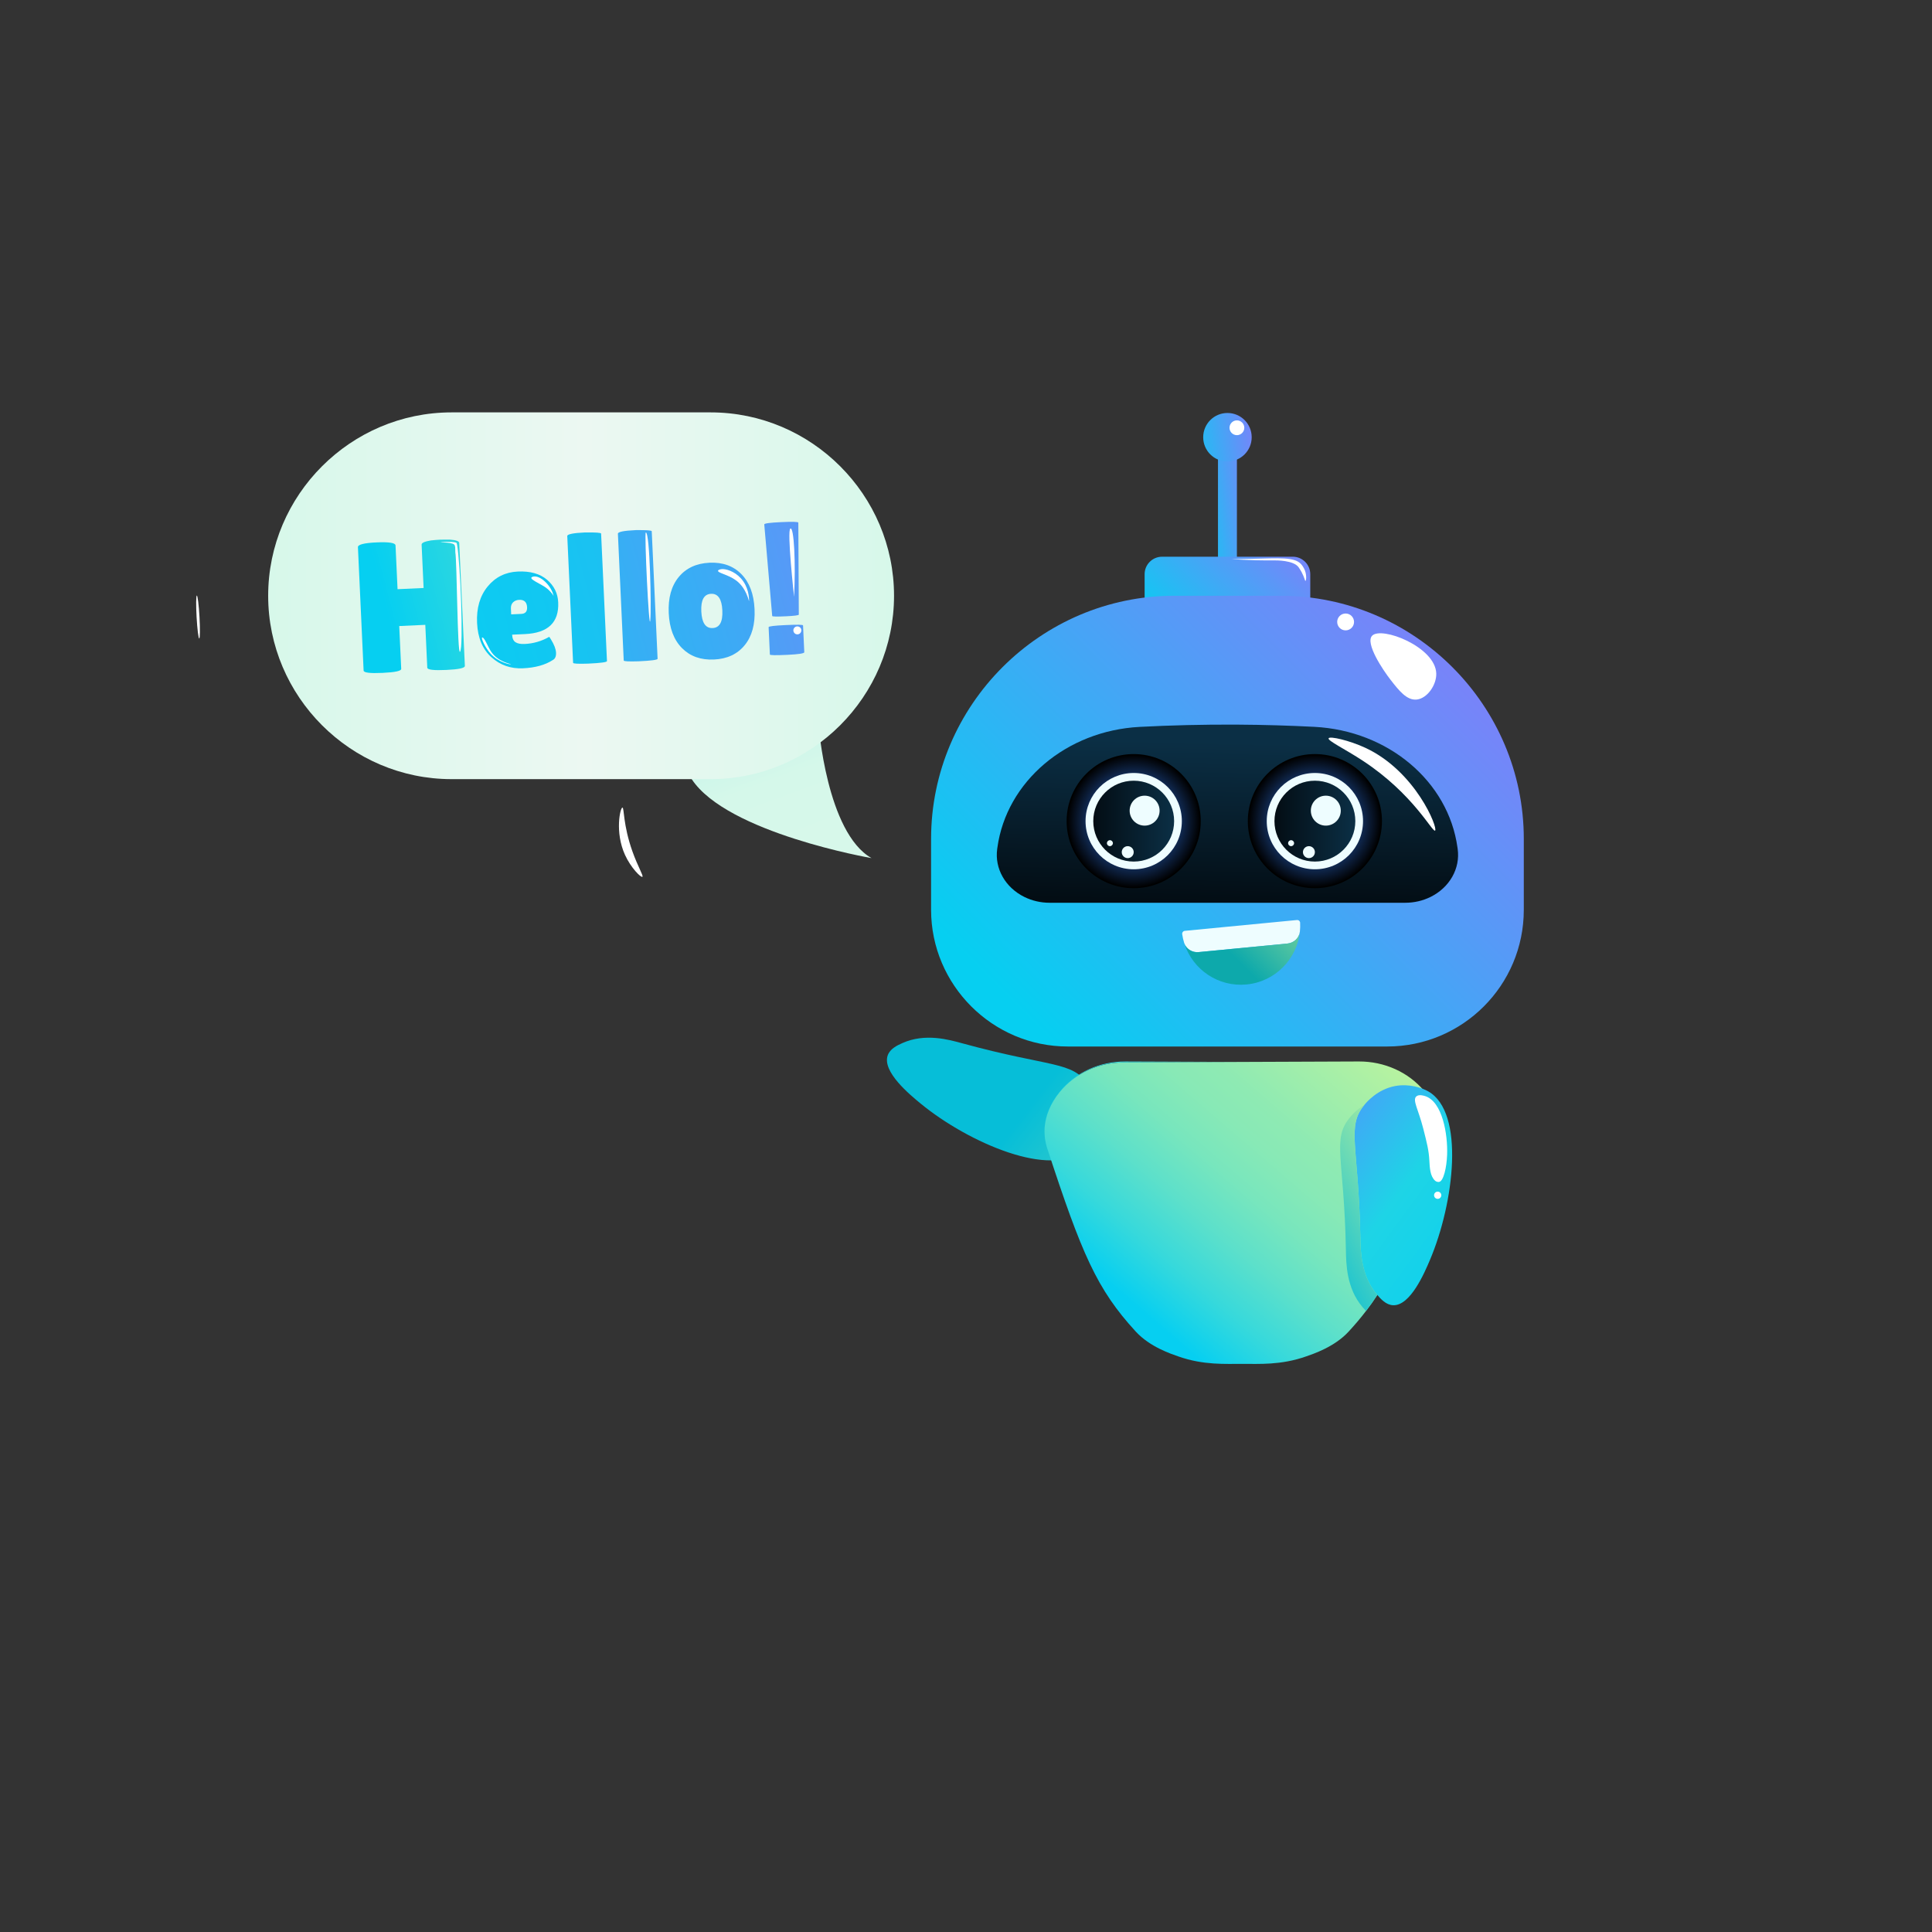 <svg width="900" height="900" viewBox="0 0 900 900" fill="none" xmlns="http://www.w3.org/2000/svg">
<rect x="0" y="0" width="900" height="900" fill="#333333" stroke="none"/>
<path d="M317.57 291.094C318.818 291.094 319.829 290.083 319.829 288.835C319.829 287.588 318.818 286.576 317.57 286.576C316.323 286.576 315.311 287.588 315.311 288.835C315.311 290.083 316.323 291.094 317.57 291.094Z" fill="white"/>
<path d="M381.314 337.547C381.314 337.547 385.049 387.868 405.99 399.742C405.99 399.742 338.755 388.13 322.222 362.95C305.689 337.768 381.314 337.547 381.314 337.547Z" fill="url(#paint0_linear)"/>
<path d="M448.281 486.02C489.713 497.369 499.5 494.192 506.884 505.298C507.733 506.572 512.062 513.086 511.196 521.451C510.505 528.115 506.794 533.257 504.459 535.518C490.266 549.257 451.211 532.449 428.843 514.066C423.967 510.057 410.882 499.306 413.518 491.668C414.598 488.54 417.951 486.985 420.358 485.908C430.997 481.149 442.033 484.31 448.281 486.02Z" fill="url(#paint1_linear)"/>
<path d="M576.198 207.536H567.382V265.403H576.198V207.536Z" fill="url(#paint2_linear)"/>
<path d="M602.24 297.369H541.339C536.85 297.369 533.209 293.729 533.209 289.238V267.473C533.209 262.982 536.848 259.342 541.339 259.342H602.24C606.731 259.342 610.371 262.982 610.371 267.473V289.238C610.371 293.729 606.731 297.369 602.24 297.369Z" fill="url(#paint3_linear)"/>
<path d="M709.843 423.85C709.843 459.004 681.345 487.503 646.191 487.503H497.39C462.38 487.503 433.737 458.858 433.737 423.85V390.782C433.737 328.493 484.7 277.529 546.991 277.529H596.592C658.879 277.529 709.844 328.493 709.844 390.782V423.85H709.843Z" fill="url(#paint4_linear)"/>
<path d="M666.414 417.821C662.801 419.607 658.751 420.543 654.637 420.543H488.941C484.826 420.543 480.778 419.607 477.164 417.821C468.29 413.435 463.28 404.579 464.535 395.489L464.627 394.828C468.871 364.05 496.748 340.387 530.921 338.611C545.378 337.858 560.554 337.469 576.382 337.561C588.782 337.633 600.766 337.997 612.304 338.591C646.609 340.358 674.689 363.929 678.949 394.823C678.982 395.046 679.01 395.267 679.043 395.489C680.297 404.577 675.288 413.435 666.414 417.821Z" fill="url(#paint5_linear)"/>
<path d="M528.12 413.759C545.375 413.759 559.362 399.771 559.362 382.516C559.362 365.261 545.375 351.274 528.12 351.274C510.865 351.274 496.877 365.261 496.877 382.516C496.877 399.771 510.865 413.759 528.12 413.759Z" fill="url(#paint6_radial)"/>
<path d="M528.12 404.942C540.506 404.942 550.546 394.902 550.546 382.516C550.546 370.131 540.506 360.09 528.12 360.09C515.734 360.09 505.694 370.131 505.694 382.516C505.694 394.902 515.734 404.942 528.12 404.942Z" fill="#EEFDFF"/>
<path d="M528.12 401.351C538.522 401.351 546.955 392.919 546.955 382.516C546.955 372.114 538.522 363.681 528.12 363.681C517.718 363.681 509.285 372.114 509.285 382.516C509.285 392.919 517.718 401.351 528.12 401.351Z" fill="url(#paint7_linear)"/>
<path d="M533.21 384.611C537.064 384.611 540.187 381.488 540.187 377.635C540.187 373.781 537.064 370.658 533.21 370.658C529.357 370.658 526.234 373.781 526.234 377.635C526.234 381.488 529.357 384.611 533.21 384.611Z" fill="#EEFDFF"/>
<path d="M525.337 399.744C526.875 399.744 528.122 398.497 528.122 396.959C528.122 395.422 526.875 394.175 525.337 394.175C523.799 394.175 522.553 395.422 522.553 396.959C522.553 398.497 523.799 399.744 525.337 399.744Z" fill="#EEFDFF"/>
<path d="M517.039 394.175C517.808 394.175 518.431 393.552 518.431 392.783C518.431 392.015 517.808 391.392 517.039 391.392C516.271 391.392 515.648 392.015 515.648 392.783C515.648 393.552 516.271 394.175 517.039 394.175Z" fill="#EEFDFF"/>
<path d="M612.526 413.761C629.781 413.761 643.77 399.772 643.77 382.516C643.77 365.26 629.781 351.272 612.526 351.272C595.27 351.272 581.281 365.26 581.281 382.516C581.281 399.772 595.27 413.761 612.526 413.761Z" fill="url(#paint8_radial)"/>
<path d="M612.526 404.941C624.91 404.941 634.95 394.901 634.95 382.516C634.95 370.132 624.91 360.092 612.526 360.092C600.141 360.092 590.101 370.132 590.101 382.516C590.101 394.901 600.141 404.941 612.526 404.941Z" fill="#EEFDFF"/>
<path d="M612.526 401.351C622.928 401.351 631.361 392.919 631.361 382.516C631.361 372.114 622.928 363.681 612.526 363.681C602.123 363.681 593.69 372.114 593.69 382.516C593.69 392.919 602.123 401.351 612.526 401.351Z" fill="url(#paint9_linear)"/>
<path d="M617.616 384.611C621.469 384.611 624.593 381.488 624.593 377.635C624.593 373.781 621.469 370.658 617.616 370.658C613.763 370.658 610.639 373.781 610.639 377.635C610.639 381.488 613.763 384.611 617.616 384.611Z" fill="#EEFDFF"/>
<path d="M609.743 399.742C611.28 399.742 612.526 398.496 612.526 396.959C612.526 395.423 611.28 394.177 609.743 394.177C608.206 394.177 606.96 395.423 606.96 396.959C606.96 398.496 608.206 399.742 609.743 399.742Z" fill="#EEFDFF"/>
<path d="M601.447 394.175C602.215 394.175 602.838 393.552 602.838 392.783C602.838 392.015 602.215 391.392 601.447 391.392C600.678 391.392 600.055 392.015 600.055 392.783C600.055 393.552 600.678 394.175 601.447 394.175Z" fill="#EEFDFF"/>
<path d="M571.79 214.976C578.029 214.976 583.087 209.918 583.087 203.679C583.087 197.44 578.029 192.382 571.79 192.382C565.551 192.382 560.493 197.44 560.493 203.679C560.493 209.918 565.551 214.976 571.79 214.976Z" fill="url(#paint10_linear)"/>
<path d="M576.2 202.716C578.103 202.716 579.645 201.174 579.645 199.271C579.645 197.368 578.103 195.826 576.2 195.826C574.297 195.826 572.755 197.368 572.755 199.271C572.755 201.174 574.297 202.716 576.2 202.716Z" fill="white"/>
<path d="M669.069 313.754C669.22 319.028 664.913 325.337 659.981 325.876C655.358 326.381 651.667 321.658 647.86 316.787C644.107 311.987 635.899 299.653 639.169 296.165C643.477 291.564 668.716 301.311 669.069 313.754Z" fill="white"/>
<path d="M626.839 293.648C629.007 293.648 630.765 291.891 630.765 289.723C630.765 287.554 629.007 285.797 626.839 285.797C624.671 285.797 622.913 287.554 622.913 289.723C622.913 291.891 624.671 293.648 626.839 293.648Z" fill="white"/>
<path d="M668.511 386.921C667.251 387.81 658.469 369.918 634.892 354.406C626.605 348.953 618.426 345.067 618.91 343.935C619.403 342.787 628.619 344.921 635.996 348.343C659.498 359.248 670.009 385.864 668.511 386.921Z" fill="white"/>
<path d="M608.137 270.599C607.858 270.639 607.676 268.988 606.301 266.436C606.301 266.436 605.66 265.243 604.924 264.231C602.557 260.973 594.533 261.045 593.903 261.05C581.405 261.16 573.37 260.366 573.374 260.442C573.376 260.507 579.236 260.386 583.531 260.298C595.645 260.051 602.863 259.4 605.957 262.647C607.243 263.993 607.887 265.747 607.887 265.747C608.764 268.128 608.472 270.551 608.137 270.599Z" fill="white"/>
<path d="M605.54 433.951C605.234 436.945 602.741 439.249 599.746 439.538L558.358 443.529C555.363 443.819 552.476 442.033 551.605 439.153C551.216 437.875 550.917 436.554 550.714 435.199C550.658 434.822 550.757 434.441 550.991 434.142C551.225 433.843 551.57 433.654 551.948 433.618L604.165 428.582C604.537 428.546 604.906 428.665 605.189 428.909C605.47 429.156 605.639 429.505 605.655 429.88C605.718 431.255 605.675 432.616 605.54 433.951Z" fill="#EEFDFF"/>
<path d="M605.542 433.953C604.219 446.783 594.018 457.331 580.691 458.604C567.547 459.877 555.676 451.726 551.776 439.657C552.816 442.238 555.529 443.808 558.355 443.525L599.755 439.54C602.746 439.243 605.227 436.946 605.542 433.953Z" fill="url(#paint11_linear)"/>
<path d="M670.752 526.912C670.752 527.292 670.752 527.656 670.734 528.003C670.603 531.475 669.793 534.087 669.395 535.261C658.004 570.064 651.175 588.415 641.603 603.261C639.95 605.824 638.213 608.287 636.345 610.702C633.899 613.926 631.22 617.067 628.245 620.307C621.63 627.5 611.629 630.758 608.405 631.881C596.617 636.048 586.201 635.288 579.272 635.355H578.065C571.122 635.288 560.722 636.05 548.933 631.881C545.71 630.758 535.691 627.5 529.094 620.307C510.907 600.518 503.914 584.066 487.942 535.261C487.562 534.136 486.803 531.706 486.621 528.449C486.572 527.508 486.554 526.563 486.603 525.622C486.95 519.786 489.316 514.066 493.515 508.842C500.708 499.88 511.817 494.969 523.309 494.921L578.68 494.689L633.04 494.474C644.778 494.426 656.154 499.352 663.61 508.428C667.215 512.825 669.512 517.572 670.356 522.466C670.471 523.161 670.57 523.87 670.637 524.565C670.7 525.339 670.752 526.117 670.752 526.912Z" fill="url(#paint12_linear)"/>
<path d="M578.668 494.694L523.296 494.926C511.807 494.975 500.695 499.887 493.504 508.846C489.303 514.071 486.941 519.791 486.592 525.627C486.873 519.642 489.335 513.772 493.718 508.432C501.158 499.354 512.548 494.429 524.286 494.478L578.668 494.694Z" fill="url(#paint13_linear)"/>
<path d="M633.701 576.268C632.893 533.318 627.08 524.826 635.652 514.607C636.637 513.436 641.664 507.442 649.933 505.912C656.521 504.693 662.501 506.803 665.33 508.406C682.517 518.143 677.417 560.354 666.095 587C663.628 592.812 657.005 608.396 648.936 608.026C645.628 607.873 643.19 605.093 641.479 603.09C633.906 594.225 633.823 582.745 633.701 576.268Z" fill="url(#paint14_linear)"/>
<path d="M641.601 603.263C639.949 605.826 638.212 608.288 636.343 610.704C635.749 610.092 635.22 609.48 634.739 608.918C627.167 600.055 627.084 588.582 626.971 582.102C626.159 539.149 620.339 530.667 628.92 520.448C629.55 519.689 631.847 516.96 635.584 514.696C627.118 524.88 632.889 533.444 633.699 576.266C633.812 582.748 633.913 594.221 641.468 603.099C641.518 603.146 641.57 603.196 641.601 603.263Z" fill="url(#paint15_linear)"/>
<path d="M665.84 540.502C665.595 535.889 664.731 532.494 662.999 525.704C660.735 516.823 657.895 512.494 659.738 510.781C660.938 509.665 663.304 510.419 663.84 510.59C671.958 513.178 674.471 528.408 674.122 537.941C673.907 543.776 672.484 550.301 670.345 550.589C670.007 550.634 669.168 550.591 668.569 550.06C666.185 547.952 666.025 544.012 665.84 540.502Z" fill="white"/>
<path d="M669.728 558.475C670.658 558.475 671.413 557.721 671.413 556.79C671.413 555.86 670.658 555.106 669.728 555.106C668.797 555.106 668.043 555.86 668.043 556.79C668.043 557.721 668.797 558.475 669.728 558.475Z" fill="white"/>
<path d="M331.054 362.952H210.346C163.363 362.952 124.924 324.511 124.924 277.529C124.924 230.546 163.363 192.107 210.346 192.107H331.054C378.038 192.107 416.477 230.546 416.477 277.529C416.477 324.511 378.038 362.952 331.054 362.952Z" fill="url(#paint16_linear)"/>
<path d="M216.554 310.216C216.599 311.198 213.703 311.825 207.864 312.091C202.025 312.359 199.084 312.003 199.039 311.02L198.122 291.076L185.983 291.634L186.899 311.578C186.944 312.561 184.048 313.187 178.209 313.454C172.37 313.722 169.429 313.366 169.384 312.383L166.741 254.894C166.685 253.679 169.576 252.94 175.415 252.671C181.255 252.403 184.201 252.875 184.257 254.09L185.195 274.468L197.334 273.91L196.405 253.705C196.367 252.896 197.786 252.25 200.66 251.771C202.158 251.588 203.629 251.462 205.074 251.395L209.504 251.365C212.409 251.579 213.881 252.09 213.919 252.9L216.554 310.216Z" fill="url(#paint17_linear)"/>
<path d="M257.53 307.463C253.985 309.771 249.352 311.054 243.63 311.319C237.906 311.582 232.99 309.852 228.881 306.131C224.77 302.411 222.556 297.097 222.239 290.189C221.922 283.282 223.558 277.63 227.151 273.236C230.744 268.844 235.431 266.513 241.211 266.247C246.991 265.982 251.523 267.251 254.812 270.054C258.098 272.858 259.837 276.368 260.032 280.589C260.462 289.955 255.301 294.883 244.55 295.378L238.567 295.654C238.646 297.387 239.179 298.566 240.163 299.185C241.148 299.806 242.563 300.074 244.415 299.988C248.461 299.803 252.263 298.703 255.82 296.683C255.874 296.624 256.153 297.016 256.655 297.862C258.156 300.285 258.946 302.35 259.024 304.052C259.101 305.755 258.602 306.895 257.53 307.463ZM245.538 282.902C245.426 280.474 244.186 279.315 241.816 279.425C240.718 279.475 239.792 279.851 239.044 280.55C238.293 281.252 237.947 282.238 238.005 283.509L238.129 286.196L242.811 285.98C244.721 285.896 245.628 284.87 245.538 282.902Z" fill="url(#paint18_linear)"/>
<path d="M282.749 307.955C282.773 308.475 279.837 308.871 273.94 309.141C269.312 309.296 266.99 309.172 266.971 308.767L264.256 249.716C264.217 248.848 266.999 248.287 272.608 248.029C277.529 247.975 279.999 248.153 280.019 248.557L282.749 307.955Z" fill="url(#paint19_linear)"/>
<path d="M306.335 306.871C306.358 307.391 303.422 307.787 297.526 308.057C292.898 308.212 290.576 308.088 290.558 307.683L287.843 248.632C287.804 247.766 290.587 247.203 296.195 246.946C301.115 246.893 303.586 247.07 303.606 247.473L306.335 306.871Z" fill="url(#paint20_linear)"/>
<path d="M317.705 301.918C313.909 298.094 311.848 292.657 311.524 285.604C311.2 278.554 312.754 272.948 316.183 268.794C319.612 264.64 324.392 262.42 330.52 262.139C336.645 261.857 341.593 263.628 345.362 267.453C349.13 271.278 351.175 276.716 351.5 283.768C351.824 290.821 350.285 296.424 346.885 300.577C343.485 304.731 338.719 306.949 332.593 307.229C326.464 307.51 321.502 305.739 317.705 301.918ZM331.229 276.617C327.964 276.766 326.453 279.502 326.696 284.819C326.941 290.138 328.694 292.721 331.961 292.572C335.227 292.423 336.739 289.688 336.494 284.369C336.249 279.052 334.494 276.467 331.229 276.617Z" fill="url(#paint21_linear)"/>
<path d="M358.052 292.156C358.034 291.751 360.698 291.425 366.046 291.181C371.392 290.934 374.074 290.984 374.09 291.332L374.665 303.818C374.692 304.396 372.029 304.808 366.683 305.055C361.336 305.302 358.655 305.249 358.639 304.904L358.052 292.156ZM372.119 286.295C372.136 286.643 370.076 286.911 365.944 287.1C361.809 287.289 359.737 287.242 359.723 286.951L356.024 244.282C356.002 243.821 358.637 243.466 363.926 243.223C369.214 242.98 371.869 243.061 371.887 243.466L372.119 286.295Z" fill="url(#paint22_linear)"/>
<path d="M369.916 278.015C369.916 278.015 366.498 247.057 368.197 246.213C369.896 245.369 370.703 262.28 369.916 278.015Z" fill="white"/>
<path d="M371.443 295.508C372.47 295.508 373.302 294.675 373.302 293.648C373.302 292.621 372.47 291.789 371.443 291.789C370.416 291.789 369.583 292.621 369.583 293.648C369.583 294.675 370.416 295.508 371.443 295.508Z" fill="white"/>
<path d="M348.946 280.089C348.957 278.363 348.752 273.442 345.177 269.453C342.104 266.024 337.995 264.904 336.125 265.122C335.768 265.163 334.559 265.372 334.48 265.878C334.316 266.926 339.259 267.655 342.954 270.425C345.019 271.975 347.472 274.741 348.946 280.089Z" fill="white"/>
<path d="M300.847 248.031C302.746 248.013 303.469 282.73 302.917 289.012C302.366 295.292 300.083 248.038 300.847 248.031Z" fill="white"/>
<path d="M257.899 277.758C257.067 273.064 251.708 267.793 248.364 268.618C245.02 269.442 252.328 271.98 254.948 274.244C257.567 276.509 257.899 277.758 257.899 277.758Z" fill="white"/>
<path d="M228.532 304.497C232.418 308.806 237.969 309.636 238.046 309.452C238.129 309.26 231.97 308.435 228.728 303.489C227.203 301.163 225.693 296.962 224.689 296.959C224.665 296.959 224.626 296.96 224.59 296.987C224.077 297.362 226.044 301.738 228.532 304.497Z" fill="white"/>
<path d="M214.301 303.62C213.061 305.323 212.895 261.509 212.103 257.227C212.103 257.227 212.103 257.227 212.103 256.946C212.087 256.666 212.069 256.104 212.053 254.979C212.049 254.731 211.82 253.872 211.621 253.692C209.997 252.223 202.862 252.963 205.902 252.567C208.589 252.216 211.691 252.479 212.481 252.763C212.827 252.887 212.846 253.559 212.929 253.807C214.483 262.485 215.955 301.37 214.301 303.62Z" fill="white"/>
<path d="M92.815 297.424C93.187 297.403 93.238 292.91 92.928 287.389C92.619 281.868 92.066 277.409 91.694 277.429C91.321 277.45 91.271 281.943 91.581 287.465C91.89 292.986 92.443 297.445 92.815 297.424Z" fill="white"/>
<path d="M294.601 396.599C297.176 403.83 299.873 408.058 299.25 408.449C298.548 408.89 293.902 404.287 291.15 398.248C286.335 387.682 288.922 376.234 289.949 376.198C290.815 376.171 290.196 384.23 294.601 396.599Z" fill="white"/>
<defs>
<linearGradient id="paint0_linear" x1="346.199" y1="333.404" x2="369.346" y2="396.231" gradientUnits="userSpaceOnUse">
<stop stop-color="#AEF0EB"/>
<stop offset="0.013" stop-color="#B0F0EB"/>
<stop offset="0.138" stop-color="#C2F4EB"/>
<stop offset="0.289" stop-color="#CEF6EA"/>
<stop offset="0.496" stop-color="#D5F8EA"/>
<stop offset="1" stop-color="#D7F8EA"/>
</linearGradient>
<linearGradient id="paint1_linear" x1="471.864" y1="512.131" x2="632.502" y2="636.976" gradientUnits="userSpaceOnUse">
<stop offset="0.04" stop-color="#06BED8"/>
<stop offset="1" stop-color="#DEFA8E"/>
</linearGradient>
<linearGradient id="paint2_linear" x1="553.822" y1="239.092" x2="580.274" y2="235.235" gradientUnits="userSpaceOnUse">
<stop offset="0.04" stop-color="#06CFF1"/>
<stop offset="1" stop-color="#678FF8"/>
</linearGradient>
<linearGradient id="paint3_linear" x1="547.072" y1="306.262" x2="594.017" y2="253.259" gradientUnits="userSpaceOnUse">
<stop offset="0.04" stop-color="#06CFF1"/>
<stop offset="1" stop-color="#7288F9"/>
</linearGradient>
<linearGradient id="paint4_linear" x1="479.076" y1="489.855" x2="665.103" y2="303.828" gradientUnits="userSpaceOnUse">
<stop offset="0.04" stop-color="#06CFF1"/>
<stop offset="1" stop-color="#7784F9"/>
</linearGradient>
<linearGradient id="paint5_linear" x1="571.301" y1="420.276" x2="572.955" y2="345.875" gradientUnits="userSpaceOnUse">
<stop stop-color="#030D14"/>
<stop offset="1" stop-color="#0B2F45"/>
</linearGradient>
<radialGradient id="paint6_radial" cx="0" cy="0" r="1" gradientUnits="userSpaceOnUse" gradientTransform="translate(528.121 382.516) scale(30.921)">
<stop offset="0.13" stop-color="#3280FC"/>
<stop offset="1"/>
</radialGradient>
<linearGradient id="paint7_linear" x1="509.284" y1="382.516" x2="546.956" y2="382.516" gradientUnits="userSpaceOnUse">
<stop stop-color="#030D14"/>
<stop offset="1" stop-color="#0B2F45"/>
</linearGradient>
<radialGradient id="paint8_radial" cx="0" cy="0" r="1" gradientUnits="userSpaceOnUse" gradientTransform="translate(612.527 382.516) scale(30.921)">
<stop offset="0.13" stop-color="#3280FC"/>
<stop offset="1"/>
</radialGradient>
<linearGradient id="paint9_linear" x1="593.691" y1="382.516" x2="631.362" y2="382.516" gradientUnits="userSpaceOnUse">
<stop stop-color="#030D14"/>
<stop offset="1" stop-color="#0B2F45"/>
</linearGradient>
<linearGradient id="paint10_linear" x1="548.009" y1="207.147" x2="583.014" y2="202.042" gradientUnits="userSpaceOnUse">
<stop offset="0.04" stop-color="#06CFF1"/>
<stop offset="1" stop-color="#7387F9"/>
</linearGradient>
<linearGradient id="paint11_linear" x1="570.662" y1="449.172" x2="624.524" y2="395.31" gradientUnits="userSpaceOnUse">
<stop offset="0.071" stop-color="#0DA9AB"/>
<stop offset="1" stop-color="#DEFA8E"/>
</linearGradient>
<linearGradient id="paint12_linear" x1="519.789" y1="612.619" x2="662.494" y2="445.976" gradientUnits="userSpaceOnUse">
<stop offset="0.04" stop-color="#06CFF1"/>
<stop offset="0.041" stop-color="#06CFF1"/>
<stop offset="0.161" stop-color="#37D9DB"/>
<stop offset="0.275" stop-color="#5DE0CA"/>
<stop offset="0.379" stop-color="#78E6BD"/>
<stop offset="0.472" stop-color="#88E9B6"/>
<stop offset="0.542" stop-color="#8EEAB3"/>
<stop offset="0.8" stop-color="#B9F39F"/>
<stop offset="1" stop-color="#DEFA8E"/>
</linearGradient>
<linearGradient id="paint13_linear" x1="512.23" y1="529.539" x2="598.048" y2="429.326" gradientUnits="userSpaceOnUse">
<stop offset="0.04" stop-color="#06CFF1"/>
<stop offset="1" stop-color="#DEFA8E"/>
</linearGradient>
<linearGradient id="paint14_linear" x1="696.623" y1="587.735" x2="589.776" y2="509.588" gradientUnits="userSpaceOnUse">
<stop offset="0.04" stop-color="#06CFF1"/>
<stop offset="0.073" stop-color="#0FD1ED"/>
<stop offset="0.415" stop-color="#1ED4E6"/>
<stop offset="0.694" stop-color="#3EABF5"/>
<stop offset="0.895" stop-color="#49A3F6"/>
<stop offset="1" stop-color="#5D97F1"/>
</linearGradient>
<linearGradient id="paint15_linear" x1="602.46" y1="580.157" x2="678.186" y2="540.695" gradientUnits="userSpaceOnUse">
<stop offset="0.04" stop-color="#06BED8"/>
<stop offset="1" stop-color="#DEFA8E"/>
</linearGradient>
<linearGradient id="paint16_linear" x1="124.923" y1="277.529" x2="416.477" y2="277.529" gradientUnits="userSpaceOnUse">
<stop stop-color="#D7F8EA"/>
<stop offset="0.505" stop-color="#ECF8F2"/>
<stop offset="1" stop-color="#D7F8EA"/>
</linearGradient>
<linearGradient id="paint17_linear" x1="170.891" y1="287.842" x2="403.678" y2="227.125" gradientUnits="userSpaceOnUse">
<stop offset="0.04" stop-color="#06CFF1"/>
<stop offset="1" stop-color="#DEFA8E"/>
</linearGradient>
<linearGradient id="paint18_linear" x1="175.72" y1="306.365" x2="408.516" y2="245.646" gradientUnits="userSpaceOnUse">
<stop offset="0.04" stop-color="#06CFF1"/>
<stop offset="1" stop-color="#2AB7F4"/>
</linearGradient>
<linearGradient id="paint19_linear" x1="175.193" y1="304.317" x2="407.974" y2="243.602" gradientUnits="userSpaceOnUse">
<stop offset="0.04" stop-color="#06CFF1"/>
<stop offset="1" stop-color="#35B0F4"/>
</linearGradient>
<linearGradient id="paint20_linear" x1="176.432" y1="309.062" x2="409.214" y2="248.347" gradientUnits="userSpaceOnUse">
<stop offset="0.04" stop-color="#06CFF1"/>
<stop offset="1" stop-color="#6B8CF8"/>
</linearGradient>
<linearGradient id="paint21_linear" x1="180.354" y1="324.121" x2="413.146" y2="263.403" gradientUnits="userSpaceOnUse">
<stop offset="0.04" stop-color="#06CFF1"/>
<stop offset="1" stop-color="#5997F7"/>
</linearGradient>
<linearGradient id="paint22_linear" x1="179.935" y1="322.455" x2="412.71" y2="261.742" gradientUnits="userSpaceOnUse">
<stop offset="0.04" stop-color="#06CFF1"/>
<stop offset="1" stop-color="#688EF8"/>
</linearGradient>
</defs>
</svg>
